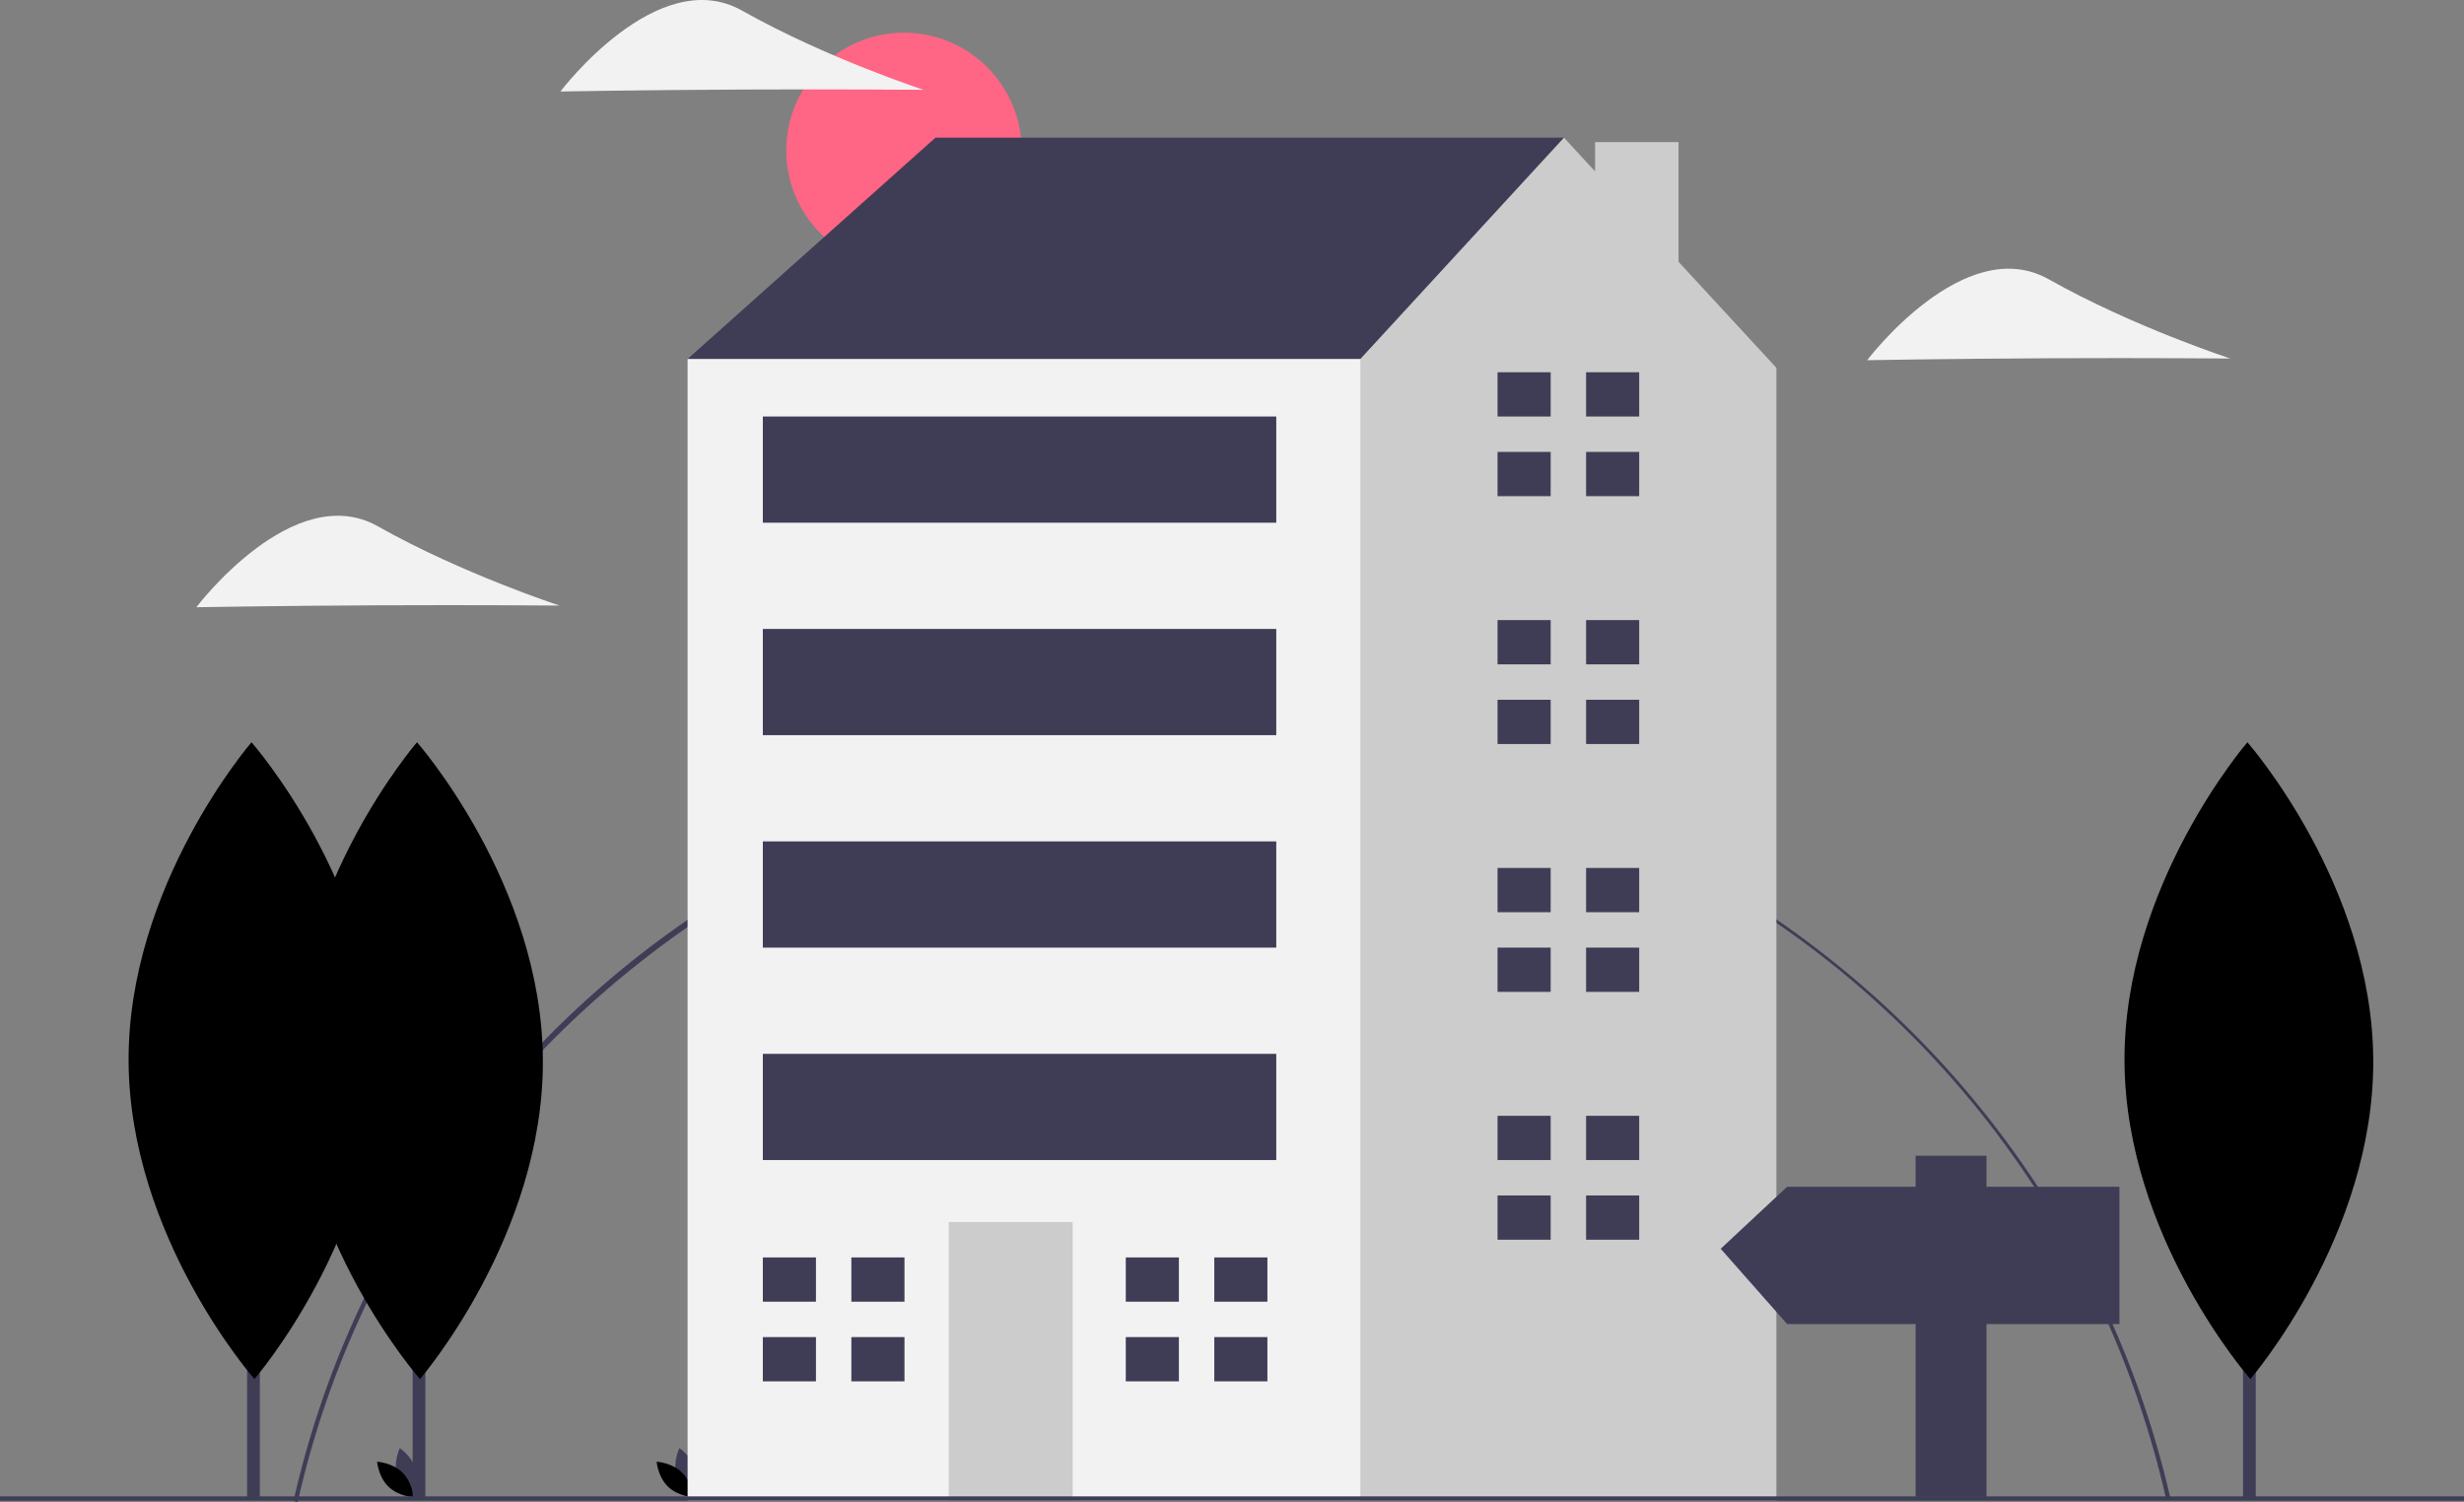<svg id="coming_home" xmlns="http://www.w3.org/2000/svg" viewBox="0 0 1137 693.112">
  <rect x="0" y="0" width="1137" height="693.112" fill="#808080" stroke="none"/>
  <path d="M168.898,796.556l-1.951-.439c21.756-96.751,76.43-184.609,153.951-247.392A444.114,444.114,0,0,1,1033.053,794.936l-1.949.443C985.05,593.17,807.829,451.945,600.134,451.945,395.16,451.945,213.8,596.874,168.898,796.556Z" transform="translate(-31.5 -103.444)" fill="#3f3d56"/>
  <circle cx="417.133" cy="69.403" r="54.315" fill="#ff6584"/>
  <path d="M214.631,784.217c1.694,6.262,7.496,10.14,7.496,10.14s3.056-6.274,1.362-12.536-7.496-10.14-7.496-10.14S212.937,777.955,214.631,784.217Z" transform="translate(-31.5 -103.444)" fill="#3f3d56"/>
  <path d="M217.12,782.871c4.648,4.525,5.216,11.481,5.216,11.481s-6.968-.38-11.617-4.905-5.216-11.481-5.216-11.481S212.471,778.346,217.12,782.871Z" transform="translate(-31.5 -103.444)" fill="currentColor"/>
  <path d="M343.631,784.217c1.694,6.262,7.496,10.14,7.496,10.14s3.056-6.274,1.362-12.536-7.496-10.14-7.496-10.14S341.937,777.955,343.631,784.217Z" transform="translate(-31.5 -103.444)" fill="#3f3d56"/>
  <path d="M346.12,782.871c4.648,4.525,5.216,11.481,5.216,11.481s-6.968-.38-11.617-4.905-5.216-11.481-5.216-11.481S341.471,778.346,346.12,782.871Z" transform="translate(-31.5 -103.444)" fill="currentColor"/>
  <polygon points="337.71 181.988 317.286 165.648 431.66 63.529 721.679 63.529 721.679 153.394 533.779 280.022 337.71 181.988" fill="#3f3d56"/>
  <polygon points="774.556 120.812 774.556 65.569 736.05 65.569 736.05 79.098 721.679 63.529 627.729 165.648 590.966 190.157 533.964 606.62 619.93 692.585 819.714 692.585 819.714 169.733 774.556 120.812" fill="#ccc"/>
  <rect x="317.286" y="165.648" width="310.443" height="526.936" fill="#f2f2f2"/>
  <rect x="437.787" y="563.914" width="57.187" height="128.671" fill="#ccc"/>
  <polygon points="376.515 600.677 376.515 580.253 352.007 580.253 352.007 600.677 374.473 600.677 376.515 600.677" fill="#3f3d56"/>
  <polygon points="374.473 617.016 352.007 617.016 352.007 637.44 376.515 637.44 376.515 617.016 374.473 617.016" fill="#3f3d56"/>
  <rect x="392.855" y="580.253" width="24.509" height="20.424" fill="#3f3d56"/>
  <rect x="392.855" y="617.016" width="24.509" height="20.424" fill="#3f3d56"/>
  <polygon points="543.991 600.677 543.991 580.253 519.483 580.253 519.483 600.677 541.949 600.677 543.991 600.677" fill="#3f3d56"/>
  <polygon points="541.949 617.016 519.483 617.016 519.483 637.44 543.991 637.44 543.991 617.016 541.949 617.016" fill="#3f3d56"/>
  <rect x="560.33" y="580.253" width="24.509" height="20.424" fill="#3f3d56"/>
  <rect x="560.33" y="617.016" width="24.509" height="20.424" fill="#3f3d56"/>
  <polygon points="715.552 192.199 715.552 171.776 691.043 171.776 691.043 192.199 713.51 192.199 715.552 192.199" fill="#3f3d56"/>
  <polygon points="713.51 208.539 691.043 208.539 691.043 228.962 715.552 228.962 715.552 208.539 713.51 208.539" fill="#3f3d56"/>
  <rect x="731.891" y="171.776" width="24.509" height="20.424" fill="#3f3d56"/>
  <rect x="731.891" y="208.539" width="24.509" height="20.424" fill="#3f3d56"/>
  <polygon points="715.552 306.573 715.552 286.149 691.043 286.149 691.043 306.573 713.51 306.573 715.552 306.573" fill="#3f3d56"/>
  <polygon points="713.51 322.912 691.043 322.912 691.043 343.336 715.552 343.336 715.552 322.912 713.51 322.912" fill="#3f3d56"/>
  <rect x="731.891" y="286.149" width="24.509" height="20.424" fill="#3f3d56"/>
  <rect x="731.891" y="322.912" width="24.509" height="20.424" fill="#3f3d56"/>
  <polygon points="715.552 420.947 715.552 400.523 691.043 400.523 691.043 420.947 713.51 420.947 715.552 420.947" fill="#3f3d56"/>
  <polygon points="713.51 437.286 691.043 437.286 691.043 457.71 715.552 457.71 715.552 437.286 713.51 437.286" fill="#3f3d56"/>
  <rect x="731.891" y="400.523" width="24.509" height="20.424" fill="#3f3d56"/>
  <rect x="731.891" y="437.286" width="24.509" height="20.424" fill="#3f3d56"/>
  <polygon points="715.552 535.321 715.552 514.897 691.043 514.897 691.043 535.321 713.51 535.321 715.552 535.321" fill="#3f3d56"/>
  <polygon points="713.51 551.66 691.043 551.66 691.043 572.084 715.552 572.084 715.552 551.66 713.51 551.66" fill="#3f3d56"/>
  <rect x="731.891" y="514.897" width="24.509" height="20.424" fill="#3f3d56"/>
  <rect x="731.891" y="551.66" width="24.509" height="20.424" fill="#3f3d56"/>
  <rect x="352.007" y="192.199" width="236.917" height="49.017" fill="#3f3d56"/>
  <rect x="352.007" y="290.234" width="236.917" height="49.017" fill="#3f3d56"/>
  <rect x="352.007" y="388.269" width="236.917" height="49.017" fill="#3f3d56"/>
  <rect x="352.007" y="486.304" width="236.917" height="49.017" fill="#3f3d56"/>
  <rect y="690.529" width="1137" height="2" fill="#3f3d56"/>
  <rect x="190.405" y="459.615" width="5.875" height="232.053" fill="#3f3d56"/>
  <path d="M281.997,592.631c.374,81.143-56.715,147.187-56.715,147.187s-57.695-65.515-58.069-146.658,56.715-147.187,56.715-147.187S281.623,511.488,281.997,592.631Z" transform="translate(-31.5 -103.444)" fill="currentColor"/>
  <path d="M281.997,592.631c.374,81.143-56.715,147.187-56.715,147.187s-57.695-65.515-58.069-146.658,56.715-147.187,56.715-147.187S281.623,511.488,281.997,592.631Z" transform="translate(-31.5 -103.444)" opacity="0.1"/>
  <rect x="114.033" y="459.615" width="5.875" height="232.053" fill="#3f3d56"/>
  <path d="M205.625,592.631c.374,81.143-56.715,147.187-56.715,147.187s-57.695-65.515-58.069-146.658,56.715-147.187,56.715-147.187S205.251,511.488,205.625,592.631Z" transform="translate(-31.5 -103.444)" fill="currentColor"/>
  <path d="M977.054,268.764c-46.277.213-83.944.897-83.944.897s44.774-59.307,83.776-37.334,83.807,36.562,83.807,36.562S1023.331,268.551,977.054,268.764Z" transform="translate(-31.5 -103.444)" fill="#f2f2f2"/>
  <path d="M206.054,382.764c-46.277.213-83.944.897-83.944.897s44.774-59.307,83.776-37.334,83.807,36.562,83.807,36.562S252.331,382.551,206.054,382.764Z" transform="translate(-31.5 -103.444)" fill="#f2f2f2"/>
  <path d="M374.055,144.764c-46.277.213-83.944.897-83.944.897s44.774-59.307,83.776-37.334,83.807,36.562,83.807,36.562S420.331,144.551,374.055,144.764Z" transform="translate(-31.5 -103.444)" fill="#f2f2f2"/>
  <rect x="1035.033" y="459.615" width="5.875" height="232.053" fill="#3f3d56"/>
  <path d="M1126.625,592.631c.374,81.143-56.715,147.187-56.715,147.187s-57.695-65.515-58.069-146.658,56.715-147.187,56.715-147.187S1126.251,511.488,1126.625,592.631Z" transform="translate(-31.5 -103.444)" fill="currentColor"/>
  <polygon points="824.667 547.629 883.956 547.629 883.956 533.318 916.667 533.318 916.667 547.629 978 547.629 978 611.007 916.667 611.007 916.667 690.74 883.956 690.74 883.956 611.007 824.667 611.007 794 576.251 824.667 547.629" fill="#3f3d56"/></svg>
